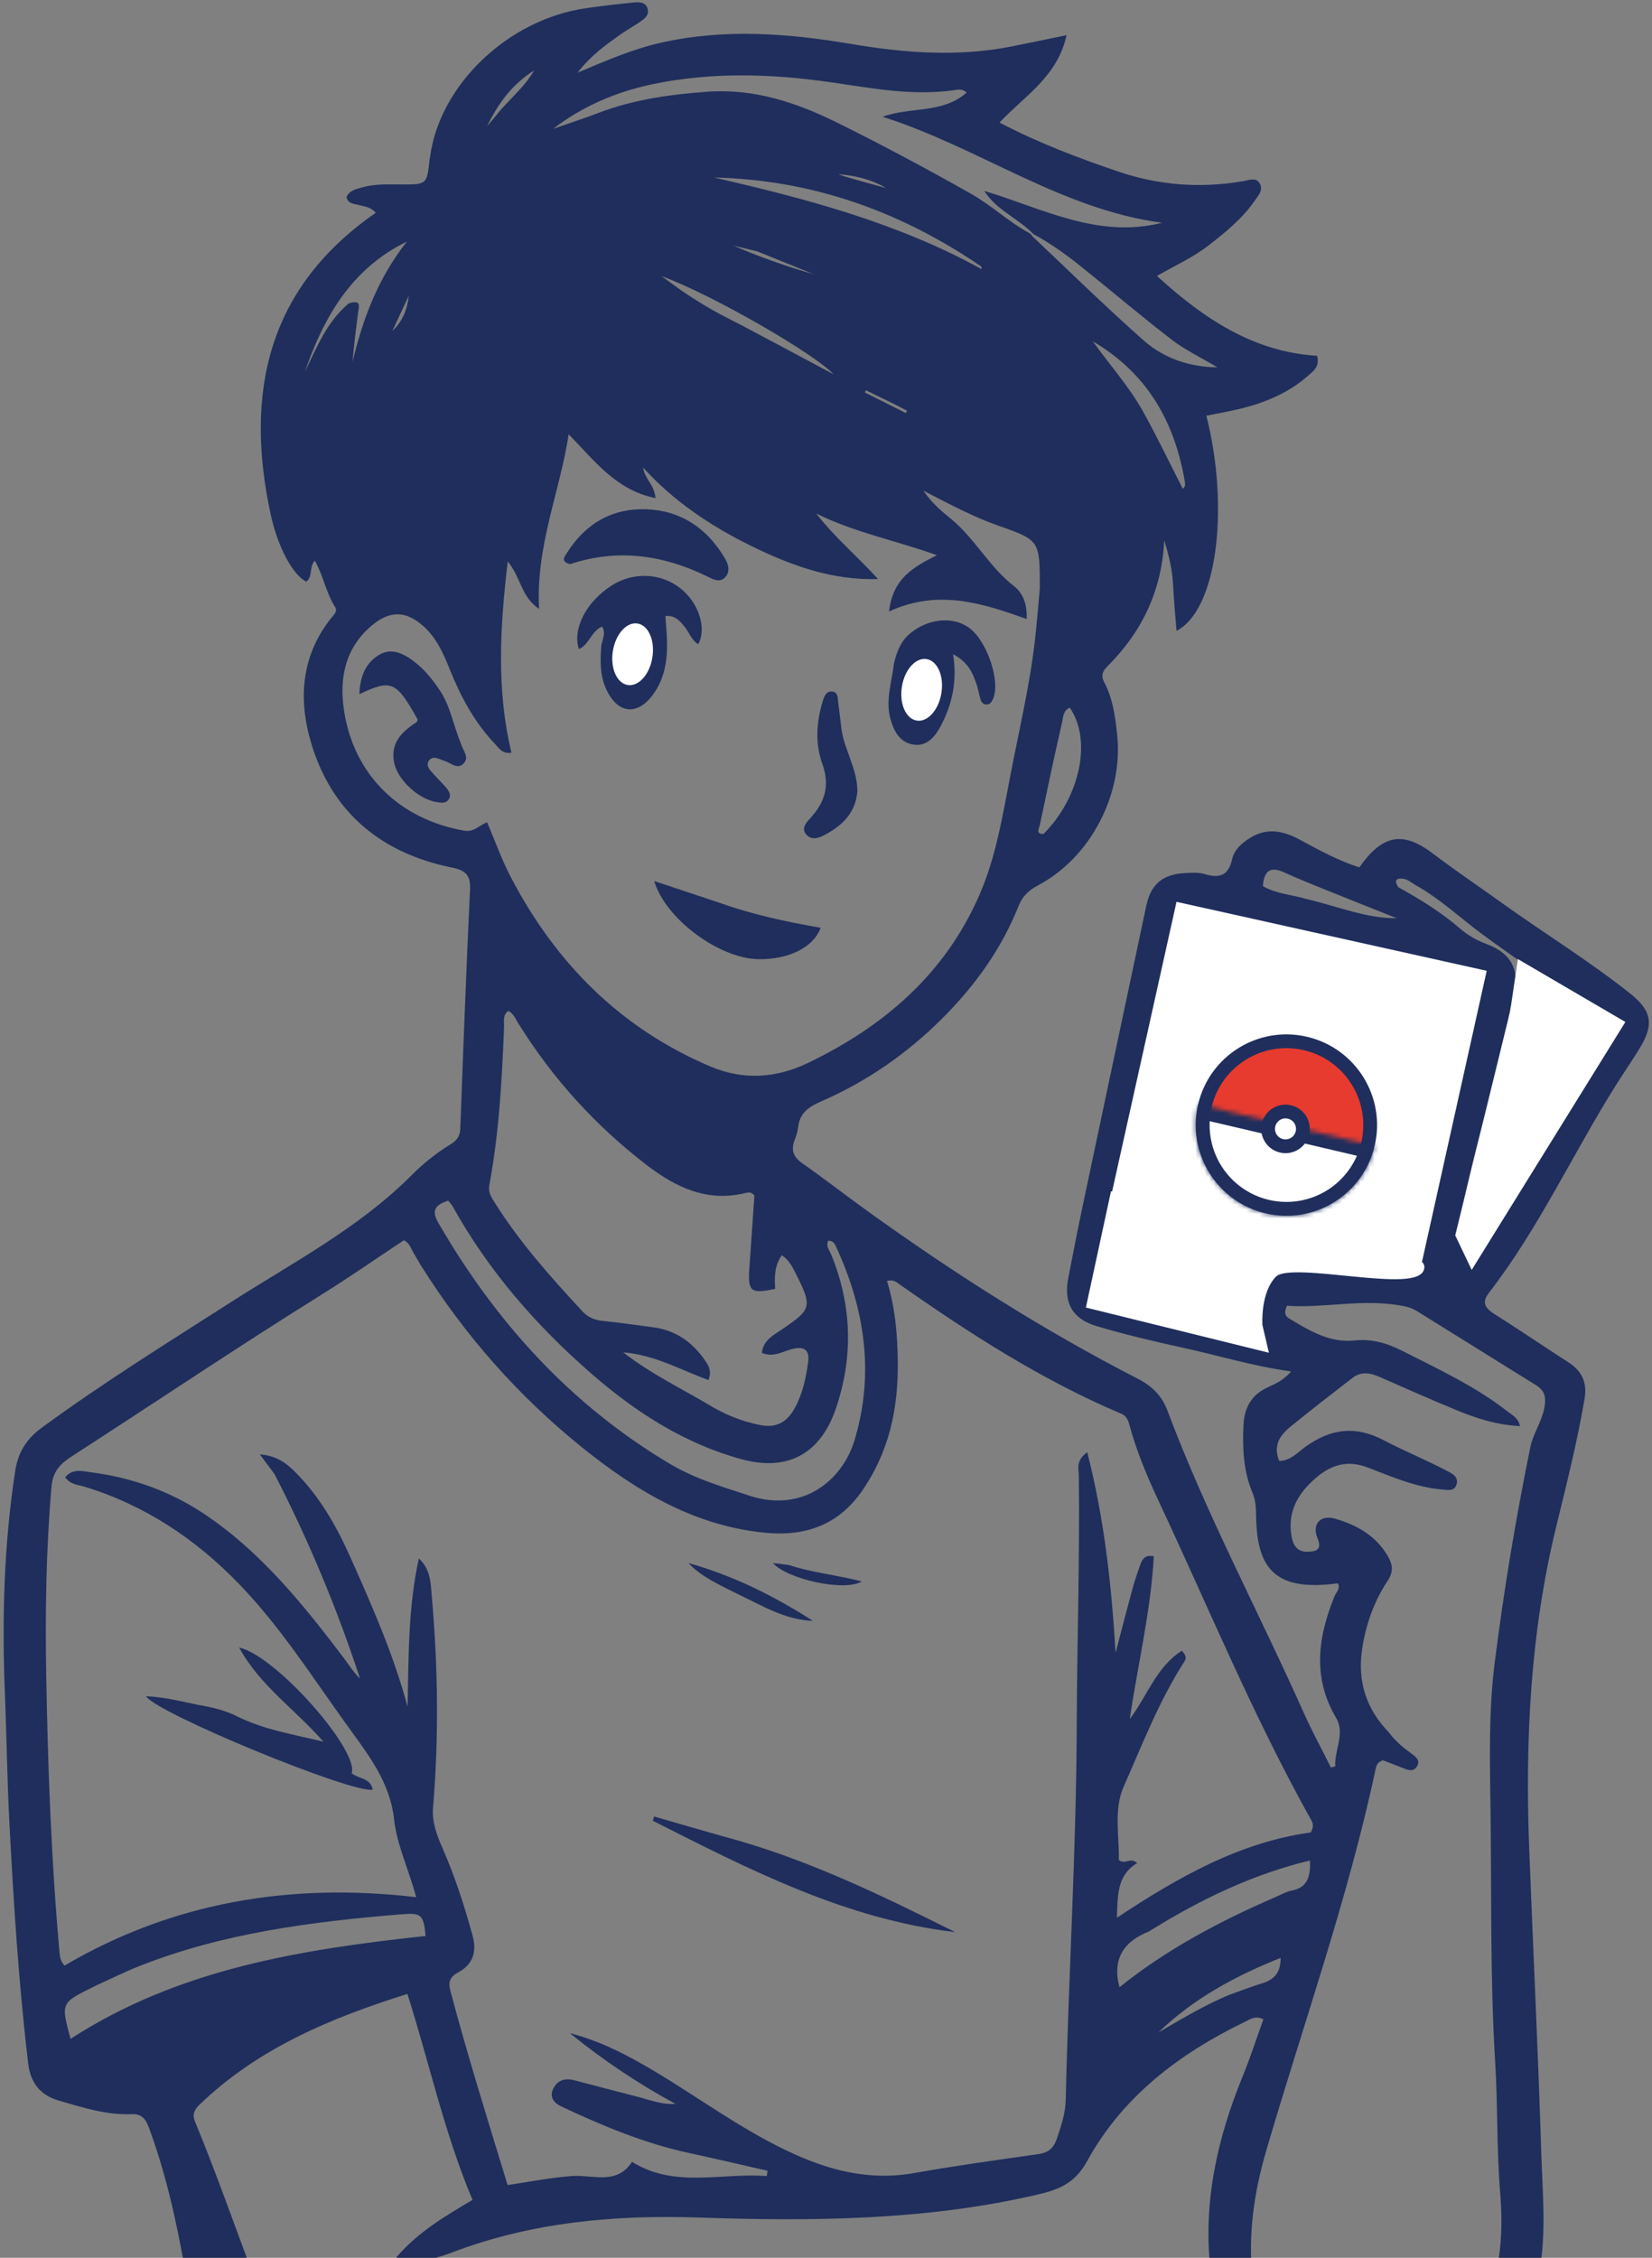 <svg width="360" height="492" viewBox="0 0 360 492" fill="none" xmlns="http://www.w3.org/2000/svg">
<rect x="0" y="0" width="360" height="492" fill="#808080" stroke="none"/>
<path d="M231.598 554.995C235.515 552.652 239.216 550.448 243.33 547.998C243.628 551.098 243.893 553.824 244.153 556.551C244.251 557.588 244.135 558.89 245.441 559.14C248.438 559.715 251.508 559.706 254.515 559.359C256.247 559.16 255.912 557.373 255.829 556.183C255.338 549.084 254.832 541.983 254.169 534.898C253.473 527.47 252.588 520.061 251.804 512.641C251.68 511.461 251.581 510.272 253.144 509.829C254.715 509.385 256.019 509.388 257.184 510.86C262.207 517.205 268.185 522.652 273.944 528.297C277.968 532.241 282.491 535.596 287.444 538.284C294.695 542.219 302.242 544.031 310.327 540.809C312.663 539.878 314.828 538.624 316.208 536.539C324.757 523.634 332.723 510.335 335.485 494.879C337.002 486.391 336.128 477.608 335.862 468.98C335.182 446.929 334.091 424.891 333.24 402.845C332.327 379.18 333.492 355.699 339.152 332.561C341.398 323.38 343.701 314.199 345.296 304.861C345.913 301.242 344.751 298.771 341.759 296.847C336.352 293.369 331.042 289.738 325.601 286.314C323.631 285.075 322.872 283.786 324.391 281.825C335.329 267.702 342.731 251.424 352.187 236.399C353.868 233.728 355.662 231.128 357.311 228.437C360.44 223.33 359.998 220.293 355.319 216.563C346.35 209.413 336.553 203.42 327.247 196.737C322.214 193.123 317.074 189.652 312.135 185.915C305.333 180.77 300.977 182.272 296.223 189.013C291.711 187.583 287.533 185.297 283.348 183.032C279.766 181.095 276.203 180.227 272.406 182.598C270.532 183.768 268.958 185.167 268.476 187.311C267.695 190.788 265.753 191.451 262.563 190.481C261.158 190.054 259.539 190.186 258.029 190.273C253.301 190.547 250.778 192.751 249.795 197.382C245.195 219.044 240.595 240.705 236.023 262.373C234.893 267.726 233.836 273.095 232.803 278.468C231.767 283.859 233.594 287.366 238.948 288.969C245.206 290.843 251.592 292.333 257.979 293.731C265.599 295.398 273.063 297.712 281.345 298.851C279.665 300.856 277.811 301.588 276.106 302.39C272.601 304.039 271.157 306.9 270.982 310.521C270.737 315.567 270.95 320.584 272.961 325.332C273.718 327.118 273.691 328.974 273.737 330.841C274.006 341.94 278.011 346.86 291.531 345.022C292.188 346.168 291.177 346.95 290.824 347.82C287.206 356.733 285.936 365.511 291.182 374.392C293.188 377.787 290.737 381.38 290.986 384.93C290.665 385.003 290.345 385.076 290.025 385.149C288.038 381.169 285.899 377.256 284.089 373.197C274.292 351.219 262.868 329.973 254.409 307.394C253.209 304.19 251.078 302.052 247.937 300.439C227.302 289.844 207.79 277.411 188.983 263.864C184.239 260.447 179.627 256.847 174.838 253.497C172.868 252.119 172.331 250.611 173.159 248.444C173.491 247.575 173.805 246.665 173.907 245.75C174.259 242.599 176.043 241.272 178.986 239.99C188.922 235.662 197.738 229.543 205.436 221.831C212.549 214.704 218.291 206.691 222.014 197.315C222.851 195.207 224.282 193.951 226.239 192.913C237.732 186.814 244.821 172.985 243.448 160.1C243.022 156.106 242.494 152.197 240.617 148.641C239.716 146.932 240.567 145.96 241.547 144.975C249.045 137.437 253.208 128.427 253.705 117.72C254.669 120.906 255.472 124.051 255.629 127.349C255.788 130.694 256.122 134.031 256.386 137.465C265.065 133.062 268.067 111.121 262.889 90.588C265.481 90.057 268.091 89.621 270.648 88.979C275.923 87.653 280.857 85.555 284.992 81.928C286.166 80.899 287.664 79.881 287.013 77.539C273.198 76.674 262.41 69.537 252.11 60.126C256.243 57.793 260.062 56.044 263.378 53.47C267.085 50.592 270.711 47.65 273.417 43.757C274.205 42.623 275.358 41.405 274.509 39.963C273.687 38.57 272.112 39.269 270.954 39.471C261.65 41.093 252.527 40.39 243.616 37.363C234.883 34.396 226.264 31.124 217.81 26.714C223.173 20.948 230.409 16.801 232.426 7.663C227.866 8.602 224.166 9.387 220.456 10.122C208.803 12.432 197.195 11.561 185.603 9.6C171.806 7.266 158.002 6.191 144.157 9.282C138.122 10.629 132.457 13.037 125.857 15.841C128.806 12.062 131.831 9.924 134.827 7.772C136.344 6.682 137.992 5.775 139.538 4.723C140.516 4.057 141.521 3.238 141.118 1.883C140.698 0.468 139.339 0.428 138.198 0.538C134.707 0.877 131.219 1.285 127.746 1.779C110.761 4.197 95.826 18.432 93.721 34.164C93.69 34.395 93.63 34.623 93.605 34.855C93.023 40.23 93.024 40.21 87.27 40.197C84.467 40.191 81.643 40.043 78.901 40.844C77.573 41.233 76.136 41.469 75.494 42.997C75.875 44.472 77.216 44.394 78.275 44.696C79.374 45.01 80.589 44.99 81.902 46.365C58.29 62.69 53.246 85.595 58.991 112.114C60.544 119.285 63.84 125.316 66.737 126.749C68.239 125.652 67.292 123.589 68.599 122.165C70.474 125.437 71.045 129.204 73.043 132.322C73.587 133.171 72.853 133.847 72.338 134.482C65.312 143.147 64.937 153.091 68.136 162.974C72.856 177.56 83.552 186.023 98.472 189.052C101.466 189.66 102.577 190.699 102.429 193.838C101.606 211.216 100.951 228.602 100.306 245.988C100.246 247.624 99.522 248.54 98.235 249.329C95.132 251.233 92.29 253.492 89.725 256.067C78.189 267.648 63.777 275.136 50.211 283.828C36.33 292.722 22.318 301.413 9.014 311.181C5.759 313.571 3.938 316.528 3.336 320.422C0.849 336.517 0.409 352.702 1.067 368.946C1.44 378.166 1.544 387.398 2.02 396.612C2.934 414.329 4.053 432.033 6.144 449.663C6.644 453.877 8.771 456.572 12.798 457.738C17.959 459.232 23.11 460.922 28.575 460.699C30.888 460.605 31.706 461.632 32.474 463.706C38.887 481.029 40.991 499.268 44.001 517.301C46.131 530.06 47.864 542.888 49.578 555.712C49.965 558.606 51.262 559.381 53.929 559.377C75.928 559.348 97.927 559.425 119.927 559.402C123.202 559.398 126.381 558.725 129.528 557.639C146.756 551.69 164.276 546.576 181.14 539.591C185.003 537.992 188.797 536.227 192.705 534.709C180.005 543.041 165.044 546.862 151.231 554.827C153.75 555.812 155.323 555.351 156.737 554.731C163.393 551.815 170.304 549.624 177.228 547.491C188.992 543.866 199.068 536.894 209.831 531.291C218.964 526.537 227.686 521.066 236.487 515.735C237.569 515.079 238.648 514.323 239.997 514.303C242.454 518.043 241.954 521.834 238.552 524.738C232.179 530.177 224.944 534.224 217.324 537.608C203.11 543.92 188.872 550.177 174.656 556.485C173.443 557.024 171.995 557.306 170.925 559.222C174.94 559.684 178.386 558.88 181.743 557.924C192.142 554.962 201.792 550.221 211.449 545.447C220.95 540.749 229.78 535.138 237.718 528.112C238.82 527.137 239.886 525.979 241.892 525.621C242.194 530.651 242.671 535.591 243.187 540.517C243.407 542.616 241.175 543.742 239.575 544.934C233.704 549.309 227.857 553.716 221.554 558.447C226.073 559.717 228.456 556.633 231.598 554.995ZM224.282 50.782C219.77 48.312 216.033 44.735 211.527 42.186C201.967 36.778 192.291 31.608 182.452 26.737C173.55 22.33 164.321 19.261 154.167 19.993C146.097 20.574 138.145 21.662 130.525 24.568C127.233 25.824 123.875 26.91 120.547 28.072C126.976 23.119 134.31 20.018 142.03 18.387C154.948 15.657 168.036 16.047 181.085 17.931C189.971 19.214 198.834 20.943 207.897 19.653C208.735 19.534 209.748 19.26 210.641 20.184C205.413 24.837 198.322 23.216 192.345 25.449C213.247 32.077 231.212 45.62 253.245 48.544C239.235 52.089 227.161 45.404 214.482 41.594C217.103 45.747 221.699 47.462 225.228 51.024C228.834 52.981 232.17 55.352 235.362 57.903C242.024 63.229 248.514 68.775 255.273 73.972C258.231 76.247 261.676 77.889 265.272 80.04C259.796 80.026 253.919 78.326 249.317 74.267C241.003 66.936 233.094 59.147 225.026 51.538C224.871 51.393 224.843 51.115 224.282 50.782ZM59.816 321.221C67.23 335.586 73.424 350.452 78.461 365.81C76.98 364.351 75.95 362.663 74.761 361.096C66.051 349.627 57.069 338.453 44.956 330.212C37.323 325.02 28.962 322.035 19.908 320.844C18.041 320.598 15.82 319.913 14.198 321.928C15.391 323.557 17.046 323.549 18.431 323.973C31.616 328.007 42.648 335.372 52.164 345.239C61.066 354.468 67.913 365.22 75.34 375.562C79.975 382.018 84.963 388.096 85.874 396.448C86.478 401.989 88.983 407.118 90.695 413.421C63.136 410.198 37.552 414.542 14.048 428.333C13.088 427.218 13.048 426.285 12.964 425.356C11.159 405.351 10.432 385.29 10.072 365.221C9.826 351.446 10.037 337.666 11.224 323.912C11.503 320.687 13.104 318.995 15.622 317.369C33.789 305.636 51.728 293.552 70.086 282.11C76.207 278.296 82.131 274.167 88.018 270.266C89.359 270.968 89.551 272.087 90.084 272.964C90.628 273.862 91.123 274.79 91.68 275.679C101.191 290.87 112.887 304.166 126.84 315.402C138.643 324.906 151.469 332.608 166.974 334.024C175.409 334.795 182.701 332.402 187.931 324.786C193.779 316.273 195.732 306.966 195.645 296.934C195.593 290.892 195.077 284.914 193.284 279.125C194.721 278.769 195.344 279.397 195.992 279.852C211.321 290.606 227.014 300.734 244.343 308.067C245.444 308.533 245.85 309.485 246.127 310.518C247.711 316.408 250.095 321.99 252.673 327.497C263.42 350.446 273.094 373.907 285.445 396.092C285.885 396.882 286.567 397.654 285.63 399.32C270.306 401.399 256.759 409.026 243.399 417.904C243.542 412.889 243.458 408.569 247.818 405.985C246.295 404.608 245.196 406.462 243.807 405.298C243.947 400.125 242.64 394.374 244.867 389.336C248.92 380.167 252.548 370.747 257.991 362.233C258.368 361.643 258.784 361.031 257.549 359.719C251.977 363.25 249.971 369.622 246.192 374.616C247.942 362.733 250.777 351.093 251.435 339.143C249.405 338.696 248.863 339.919 248.426 341.14C247.797 342.897 247.207 344.673 246.718 346.473C245.479 351.027 244.306 355.598 243.106 360.162C242.223 345.482 240.671 331.091 236.924 316.449C234.359 318.339 235.08 320.117 235.098 321.621C235.314 339.734 234.706 357.84 234.643 375.946C234.55 403.181 232.852 430.353 232.244 457.563C232.177 460.553 231.242 463.276 230.305 466.051C229.628 468.059 228.489 469.089 226.343 469.397C217.328 470.688 208.299 471.921 199.336 473.519C189.311 475.307 180.367 472.932 171.29 468.576C161.09 463.681 152.098 457.003 142.481 451.266C136.711 447.824 130.791 444.744 124.172 443.05C131.381 448.885 139.014 454.039 147.201 458.46C144.17 458.683 141.481 457.554 138.714 456.854C134.182 455.706 129.668 454.486 125.142 453.316C123.07 452.78 121.333 453.337 120.475 455.347C119.734 457.084 120.815 458.325 122.293 459.017C131.279 463.227 140.403 467.064 150.166 469.166C155.882 470.396 161.572 471.744 167.273 473.04C167.209 473.425 167.146 473.811 167.082 474.197C157.266 473.408 147.076 476.925 137.725 471.096C134.431 476.221 129.164 473.88 124.755 474.179C120.012 474.5 115.361 475.465 110.619 476.153C106.219 461.785 101.874 447.868 98.132 433.77C97.623 431.852 98.106 430.749 99.856 429.805C103.089 428.062 103.948 425.341 102.977 421.786C101.188 415.242 99.102 408.813 96.376 402.594C95.157 399.814 94.103 397.062 94.371 393.849C95.648 378.564 95.445 363.269 94.105 348.001C93.855 345.156 93.91 342.04 91.279 339.605C88.913 350.274 89.055 361.102 88.82 371.916C85.764 360.558 81.058 349.875 76.293 339.218C73.222 332.349 69.514 325.875 64.093 320.539C62.231 318.707 60.149 317.21 56.617 316.929C57.904 318.631 58.724 319.716 59.816 321.221ZM86.403 491.851C86.963 493.947 88.556 493.744 90.06 493.348C92.883 492.604 95.736 491.896 98.457 490.86C115.812 484.252 133.866 482.617 152.231 483.233C176.811 484.059 201.309 483.908 225.475 478.373C230.314 477.265 234.059 476.125 236.923 470.904C244.631 456.856 257.034 447.468 271.343 440.552C272.447 440.019 273.544 439.153 275.32 440.026C273.827 444.159 272.473 448.352 270.812 452.421C265.26 466.019 262.103 480.002 263.809 494.769C264.125 497.507 262.976 498.505 260.495 498.992C252.812 500.501 245.157 502.165 237.699 504.594C211.583 513.1 185.184 520.689 158.558 527.363C135.916 533.038 112.969 537.515 89.825 540.754C77.073 542.539 74.951 541.355 69.251 529.694C58.612 507.93 51.691 484.681 42.502 462.335C41.901 460.875 42.235 459.836 43.455 458.659C56.172 446.397 71.904 439.806 88.775 434.505C93.537 449.405 96.811 464.81 102.977 479.389C97.018 482.898 91.191 486.335 86.403 491.851ZM226.598 128.248C226.25 131.966 225.962 135.69 225.542 139.399C224.414 149.369 222.072 159.125 220.181 168.959C218.487 177.775 217.048 186.719 213.449 194.989C205.951 212.219 192.634 223.698 175.962 231.68C169.031 234.998 161.883 235.391 154.885 232.432C135.214 224.115 121.054 209.835 111.282 191.073C109.314 187.295 107.882 183.239 106.153 179.194C104.305 179.888 103.293 181.389 101.188 181.021C86.99 178.536 77 168.802 74.933 154.584C73.936 147.723 75.227 141.279 80.883 136.423C84.9 132.975 88.486 132.988 92.42 136.59C95.263 139.192 96.725 142.679 98.126 146.139C100.516 152.041 103.5 157.552 107.941 162.189C108.796 163.081 109.444 164.329 111.453 164.027C108.178 150.444 108.928 136.866 110.645 122.353C113.563 125.846 113.497 130.004 117.475 132.691C116.733 118.874 122.037 107.155 123.922 94.626C129.596 100.443 134.243 106.798 142.838 108.541C142.639 105.619 140.409 104.298 140.155 101.902C146.757 109.185 154.729 114.526 163.431 118.83C172.186 123.16 181.213 126.489 191.345 126.185C186.88 121.283 181.887 117.1 177.881 111.907C186.242 116.052 195.338 117.813 204.169 120.981C199.177 123.528 194.572 125.912 193.746 133.251C204.341 128.341 214.006 131.388 223.714 134.898C223.917 131.369 222.686 129.05 220.983 127.736C215.604 123.586 212.49 117.416 207.326 113.138C205.335 111.489 203.273 109.91 201.218 106.921C207.211 110.025 212.252 112.701 217.686 114.599C226.63 117.722 226.589 117.839 226.598 128.248ZM302.608 377.454C297.726 372.408 295.796 366.375 296.813 359.471C297.605 354.097 299.392 349.006 302.392 344.473C303.729 342.454 303.488 340.891 302.386 339.024C299.771 334.596 295.624 332.295 290.927 330.939C287.732 330.017 285.837 332.146 287.114 335.215C288.205 337.835 286.675 338.094 284.913 338.145C282.81 338.206 281.828 336.887 281.469 334.902C280.541 329.775 282.514 325.919 286.255 322.494C289.794 319.254 293.45 318.019 298.086 319.801C303.312 321.81 308.487 324.086 314.166 324.568C315.368 324.67 316.964 325.114 317.426 323.4C317.852 321.822 316.524 321.154 315.374 320.548C310.822 318.15 306.03 316.209 301.494 313.827C295.301 310.574 289.916 311.361 284.473 315.281C282.775 316.503 281.242 318.322 278.769 318.36C277.36 315.017 278.93 312.754 281.195 310.907C285.63 307.289 290.171 303.801 294.69 300.288C296.593 298.809 298.575 299.141 300.639 300.053C306.198 302.51 311.764 304.952 317.376 307.282C321.746 309.096 326.236 310.527 331.224 310.769C330.835 308.913 329.561 308.398 328.594 307.638C321.552 302.108 313.482 298.384 305.558 294.36C302.178 292.644 298.914 291.715 295.161 292.106C289.696 292.675 285.273 289.922 280.866 287.279C280.196 286.877 279.688 286.109 280.456 284.54C288.841 285.12 297.482 282.83 306.193 284.683C307.094 284.875 308.009 285.231 308.791 285.715C317.435 291.066 326.044 296.477 334.69 301.826C336.706 303.074 336.974 304.599 336.524 306.879C335.926 309.906 334.081 312.431 333.483 315.363C330.315 330.898 327.71 346.533 325.729 362.263C324.354 373.18 324.679 384.145 324.82 395.13C325.051 413.232 324.725 431.352 325.831 449.424C326.409 458.871 326.137 468.33 326.911 477.769C327.592 486.078 327.132 494.396 323.815 502.193C320.293 510.47 316.262 518.52 311.678 526.275C308.593 531.495 306.043 532.697 300.005 531.433C288.73 529.072 281.422 521.67 277.017 511.637C270.864 497.626 271.771 482.875 275.914 468.718C284.007 441.061 293.72 413.875 299.743 385.623C299.908 384.851 300.061 383.978 301.381 383.594C302.731 384.116 304.361 384.731 305.979 385.376C307.014 385.788 308.056 386.091 308.775 384.931C309.521 383.728 308.707 382.967 307.821 382.314C306.03 380.994 304.246 379.67 302.608 377.454ZM153.874 305.764C147.853 302.256 141.567 299.174 135.818 294.701C142.671 295.224 148.356 298.556 154.386 300.725C155.172 298.713 154.38 297.54 153.581 296.384C150.86 292.445 147.233 289.897 142.411 289.244C138.705 288.741 134.998 288.222 131.279 287.834C129.55 287.653 128.118 287.045 126.956 285.793C119.957 278.248 113.108 270.58 107.646 261.803C106.977 260.728 106.36 259.721 106.635 258.245C108.755 246.859 109.388 235.328 109.843 223.782C109.89 222.589 109.498 221.214 110.755 220.296C111.951 220.885 112.345 222.037 112.949 223.007C120.437 235.036 129.805 245.367 141.06 253.978C147.399 258.828 154.233 262.025 162.526 259.955C163.076 259.817 163.688 259.714 164.396 260.499C164.047 265.564 163.695 270.881 163.31 276.197C162.928 281.476 163.546 282.013 168.931 280.855C168.737 278.332 168.764 275.811 170.366 273.544C171.932 274.544 172.655 276.016 173.383 277.464C177.071 284.793 176.894 285.303 170.308 289.758C168.481 290.994 166.297 292.116 166.02 294.813C168.548 295.871 170.523 294.504 172.619 293.973C175.11 293.342 176.497 294.009 176.097 296.901C175.614 300.393 174.882 303.825 173.153 306.916C171.54 309.802 169.293 311.268 165.632 310.531C161.535 309.705 157.811 308.234 153.874 305.764ZM271.111 250.414C272.682 251.682 274.253 252.951 276.425 254.704C268.603 254.708 262.785 256.973 259.495 264.031C256.035 261.344 253.973 258.184 253.889 254.568C253.613 242.831 255.573 231.968 265.552 223.792C275.711 215.469 294.797 213.84 303.802 227.955C310.907 239.093 308.798 257.489 298.742 266.148C297.267 267.418 295.812 268.823 293.454 269.208C292.157 266.648 290.816 264.09 289.557 261.492C288.186 258.665 285.365 257.54 282.556 255.89C285.06 255.209 287.094 254.692 289.106 254.101C295.22 252.305 298.291 247.868 299.149 241.876C300.03 235.729 299.194 229.793 294.082 225.597C287.297 220.027 275.743 220.703 270.23 226.638C264.327 232.993 264.546 243.178 271.111 250.414ZM146.157 319.099C124.398 306.196 108.041 288.123 95.472 266.393C93.802 263.506 95.201 262.482 97.66 261.628C98.058 262.125 98.403 262.451 98.623 262.847C106.371 276.803 116.66 288.653 128.635 299.126C138.338 307.612 148.979 314.508 161.515 317.965C171.584 320.741 178.762 316.847 182.13 306.995C185.983 295.725 185.658 284.515 181.164 273.45C180.766 272.472 179.894 271.534 180.497 270.36C181.39 270.373 181.799 270.829 182.04 271.346C188.437 285.036 190.636 299.238 186.206 313.884C183.592 322.529 174.978 329.802 163.214 325.898C157.556 324.02 151.807 322.393 146.157 319.099ZM20.964 432.653C24.155 431.216 27.292 429.643 30.546 428.364C48.789 421.195 67.985 418.762 87.334 417.161C91.9 416.783 92.275 417.193 92.742 421.874C65.655 424.806 38.932 429.026 15.38 444.297C13.245 436.505 13.269 436.452 20.185 433.052C20.29 433.001 20.392 432.943 20.964 432.653ZM254.446 211.827C254.928 208.952 255.372 206.07 255.901 203.203C256.847 198.077 258.765 196.999 263.735 198.265C275.384 201.232 287.079 204.019 298.73 206.979C302.846 208.024 307.159 208.481 311.034 210.355C310.548 212.657 309.296 212.52 307.764 212.143C299.72 210.159 291.684 208.131 283.598 206.327C277.353 204.933 271.15 203.326 264.939 201.829C262.067 201.137 259.814 200.061 257.905 202.762C256.084 205.339 256.036 208.009 259.256 210.304C257.212 211.004 256.764 212.492 256.426 214.11C254.949 221.184 253.541 228.275 251.891 235.309C249.13 247.087 248.609 259.417 243.269 270.628C244.703 271.331 246.127 269.845 247.629 270.468C242.618 272.944 241.029 275.121 242.581 278.389C244.646 282.735 247.665 282.754 250.871 279.132C250.761 280.356 249.544 281.08 250.142 282.25C257.161 283.495 264.149 284.774 271.154 285.952C273.198 286.296 274.263 287.186 274.083 289.218C273.255 289.844 272.55 289.634 271.88 289.477C262.908 287.368 253.91 285.362 244.983 283.075C240.73 281.985 239.626 279.386 240.829 274.959C241.591 272.154 242.401 269.351 242.948 266.502C246.42 248.406 250.283 230.393 254.446 211.827ZM311.718 231.731C311.376 232.254 311.544 233.111 310.565 233.364C306.309 223.29 299.503 216.109 288.206 214.303C277.224 212.547 267.916 216.362 259.601 224.072C258.788 220.198 259.497 217.372 260.106 214.538C260.27 213.775 260.696 213.265 261.469 213.136C264.559 212.621 266.412 210.626 267.576 207.917C268.145 206.594 268.834 206.259 270.279 206.613C281.948 209.471 293.631 212.27 305.327 215.015C307.437 215.51 308.754 216.215 308.214 218.759C307.825 220.592 308.536 222.411 310.032 223.436C313.155 225.574 313.358 228.19 311.718 231.731ZM331.015 244.376C326.317 251.996 322.153 259.914 317.874 267.809C320.547 251.297 326.313 235.584 329.216 219.242C332.07 219.485 332.587 220.657 332.436 222.656C332.198 225.803 333.013 228.679 335.512 230.859C337.363 232.473 337.225 234.237 336.013 236.163C334.397 238.731 332.844 241.337 331.015 244.376ZM304.741 193.345C303.53 191.618 304.595 191.262 305.998 191.53C306.864 191.695 307.623 192.4 308.437 192.851C313.779 195.815 318.194 200.023 323.062 203.621C330.761 209.311 338.788 214.558 346.61 220.085C351.027 223.205 351.112 224.13 348.267 228.595C341.8 238.744 335.725 249.115 330.253 259.842C327.718 264.811 324.415 269.308 320.815 273.615C322.963 268.743 325.286 263.971 327.82 259.313C333.566 248.755 339.395 238.241 345.239 227.736C346.607 225.276 347.176 223.018 344.875 220.758C342.334 218.263 339.973 218.842 337.692 221.358C337.138 219.471 339.143 218.282 338.126 216.657C336.508 215.816 334.721 216.298 333.001 216.243C331.384 216.191 330.269 215.851 330.3 213.913C330.371 209.495 327.705 207.112 323.911 205.703C321.794 204.917 319.862 203.817 318.187 202.363C314.187 198.891 309.733 196.126 304.741 193.345ZM251.044 420.476C261.738 413.863 272.938 408.457 285.463 405.422C285.632 409.053 284.867 411.319 281.49 411.98C280.367 412.2 279.313 412.804 278.243 413.267C266.027 418.557 254.3 424.709 243.954 433.049C242.326 426.894 244.861 423.102 250.305 420.914C250.411 420.871 250.504 420.794 251.044 420.476ZM254.489 276.838C254.828 274.022 254.137 271.586 252.166 269.435C248.792 265.756 248.791 263.735 251.931 259.636C254.761 263.786 257.247 268.128 261.262 271.371C265.2 274.551 269.753 276.47 274.277 278.108C273.99 281.329 272.663 282.616 269.829 282.131C265.469 281.383 261.098 280.7 256.732 279.984C255.29 279.747 254.346 279.058 254.489 276.838ZM320.518 219.759C320.798 217.632 320.965 215.419 319.102 213.938C316.526 211.89 314.014 213.463 311.378 214.953C312.777 210.927 313.846 210.35 317.157 211.436C321.191 212.76 322.573 214.885 321.938 219.104C321.697 220.706 321.104 222.252 320.725 223.836C316.819 240.146 311.793 256.187 308.903 272.741C308.56 274.708 308.083 276.396 305.06 275.805C309.174 258.465 313.249 241.292 317.33 224.093C316.154 223.607 315.202 223.214 314.25 222.82C316.771 222.837 318.744 222.093 320.518 219.759ZM212.726 57.318C213.079 57.792 214.062 57.783 213.892 58.638C195.619 48.571 175.731 43.301 155.615 38.683C176.383 39.172 195.193 45.625 212.726 57.318ZM227.413 181.721C225.595 181.802 226.443 180.516 226.581 179.856C228.147 172.36 229.739 164.869 231.441 157.403C231.696 156.286 231.667 154.808 233.113 154.218C237.965 161.092 235.484 173.626 227.413 181.721ZM76.031 66.09C71.24 70.067 69.027 75.693 66.423 81.054C70.564 69.065 76.593 58.532 88.667 52.645C82.524 60.408 79.066 69.335 76.837 78.851C77.103 75.233 77.6 71.669 78.027 68.097C78.162 66.966 78.937 65.229 76.031 66.09ZM258.239 105.234C258.233 105.467 258.269 105.712 258.207 105.929C258.158 106.1 257.987 106.236 257.76 106.531C254.862 100.86 252.155 95.198 249.115 89.719C246.059 84.21 241.797 79.501 238.148 74.385C249.837 81.247 256.016 91.719 258.239 105.234ZM284.767 195.923C281.584 194.962 278.138 194.821 275.199 193.092C275.459 189.773 276.802 188.71 279.834 190.098C282.915 191.509 286.068 192.765 289.21 194.036C294.261 196.08 299.329 198.082 304.389 200.101C297.669 200.14 291.631 197.531 284.767 195.923ZM161.568 70.861C159.502 69.785 157.403 68.767 155.379 67.617C153.355 66.468 151.371 65.237 149.434 63.948C147.622 62.742 145.894 61.413 144.129 60.138C156.018 64.581 177.672 77.272 181.644 81.558C174.937 77.974 168.489 74.528 161.568 70.861ZM267.612 434.805C262.313 437.056 257.389 440.025 252.419 442.911C260.056 435.537 269.12 430.621 279.067 426.647C279.096 429.957 277.571 431.421 275.054 432.191C272.711 432.909 270.412 433.77 267.612 434.805ZM301.268 273.521C298.882 276.767 295.652 277.448 290.521 275.565C295.171 273.587 298.928 270.721 302.669 267.201C302.81 269.623 302.075 271.319 301.268 273.521ZM109.353 23.658C108.288 24.942 107.222 26.225 106.157 27.509C108.522 22.534 111.699 18.28 116.396 15.359C114.633 18.417 112.032 20.746 109.353 23.658ZM165.036 54.782C169.135 56.441 173.233 58.099 177.331 59.758C171.355 58.047 165.537 56.006 159.855 53.525C161.406 53.9 162.958 54.275 165.036 54.782ZM183.976 38.433C183.544 38.275 183.112 38.117 182.681 37.959C186.344 38.248 189.859 39.072 193.083 40.979C190.189 40.187 187.294 39.394 183.976 38.433ZM195.294 88.269C196.08 88.678 196.865 89.088 197.651 89.497C197.564 89.666 197.476 89.835 197.389 90.004C194.415 88.512 191.441 87.019 188.467 85.527C188.545 85.367 188.623 85.208 188.702 85.048C190.755 86.052 192.808 87.056 195.294 88.269ZM87.316 68.216C87.904 66.964 88.492 65.713 89.079 64.461C88.756 67.475 87.681 70.078 85.51 72.111C86.041 70.96 86.572 69.809 87.316 68.216Z" fill="#1F2E5C"/>
<path d="M43.03 371.48C39.184 370.689 35.648 369.784 31.8 369.63C34.378 373.474 76.882 390.914 81.218 389.994C80.745 387.411 78.122 387.624 76.633 386.432C78.326 381.496 60.146 360.787 52.12 359.022C56.596 367.281 64.206 372.386 70.483 379.532C63.495 377.867 57.271 376.837 51.573 373.973C48.993 372.676 46.165 372.026 43.03 371.48Z" fill="#1F2E5C"/>
<path d="M157.477 400.14C152.313 398.67 147.43 397.257 142.547 395.843C142.453 396.152 142.358 396.461 142.263 396.769C163.29 407.407 184.252 418.222 208.153 421.036C191.83 412.896 175.462 404.887 157.477 400.14Z" fill="#1F2E5C"/>
<path d="M160.724 347.344C166.146 349.93 171.116 352.998 177.146 353.208C168.682 347.774 159.769 343.341 150.015 340.611C152.969 343.714 156.801 345.356 160.724 347.344Z" fill="#1F2E5C"/>
<path d="M171.913 341.037C170.653 340.863 169.651 340.75 168.425 340.611C171.577 344.145 184.052 346.902 187.805 344.626C182.368 343.176 177.091 342.757 171.913 341.037Z" fill="#1F2E5C"/>
<path d="M157.202 196.869C164.197 199.36 171.461 200.877 178.819 202.178C177.283 206.515 171.685 209.167 165.166 209.015C156.728 208.818 145.046 200.313 142.563 191.992C147.533 193.646 152.105 195.168 157.202 196.869Z" fill="#1F2E5C"/>
<path d="M131.051 140.532C130.775 144.078 130.724 147.292 132.17 150.33C134.625 155.491 138.782 156.009 142.199 151.494C144.92 147.899 145.488 143.661 145.339 139.259C145.283 137.61 145.116 135.965 144.995 134.254C147.07 133.994 148.121 135.301 149.17 136.546C150.196 137.763 150.653 139.501 152.164 140.368C153.88 137.287 152.573 132.367 149.339 129.154C145.098 124.941 138.452 124.297 133.283 127.599C127.819 131.088 124.702 136.968 126.141 141.45C128.396 140.507 128.815 137.543 131.203 136.538C132.027 137.852 131.404 139.047 131.051 140.532Z" fill="#1F2E5C"/>
<path d="M194.827 144.495C194.337 148.699 192.937 152.534 194.021 156.582C194.782 159.422 196.136 161.864 199.193 162.275C202.065 162.661 203.809 160.458 205 158.203C207.483 153.499 208.645 148.468 207.688 142.565C210.941 144.233 212.052 146.729 212.903 149.402C213.212 150.375 213.359 151.398 213.662 152.373C213.873 153.048 214.295 153.602 215.14 153.513C215.793 153.445 216.089 152.956 216.341 152.431C218.108 148.753 215.245 139.913 211.309 136.901C207.819 134.229 202.25 134.733 198.301 138.06C196.372 139.685 195.457 141.858 194.827 144.495Z" fill="#1F2E5C"/>
<path d="M100.358 161.835C98.768 157.894 98.127 153.892 95.875 150.497C94.305 148.129 92.557 145.941 90.293 144.2C87.943 142.393 85.292 141.042 82.499 142.77C79.55 144.595 78.455 147.613 78.311 151.257C85.338 147.961 86.344 148.431 91.025 156.815C90.929 157.021 90.883 157.309 90.719 157.415C87.456 159.505 84.987 162.035 85.916 166.323C86.715 170.011 91.257 174.163 95.069 174.778C96.003 174.929 97.085 175.136 97.713 174.294C98.49 173.249 97.788 172.277 97.078 171.468C96.072 170.321 94.958 169.268 93.968 168.109C93.352 167.387 92.799 166.495 93.596 165.593C94.239 164.866 95.108 165.15 95.901 165.437C96.233 165.557 96.549 165.725 96.887 165.824C98.271 166.23 99.721 167.803 101.074 166.324C102.337 164.945 100.827 163.5 100.358 161.835Z" fill="#1F2E5C"/>
<path d="M124.267 122.918C134.764 119.471 144.568 120.959 154.106 125.608C155.341 126.21 156.757 127.07 157.971 125.847C159.265 124.542 158.693 122.886 157.907 121.565C154.016 115.023 148.281 111.247 140.854 110.979C133.529 110.714 127.675 113.997 123.617 120.378C123.059 121.255 122.017 122.402 124.267 122.918Z" fill="#1F2E5C"/>
<path d="M186.837 172.505C186.847 167.356 183.853 163.277 183.331 158.56C183.129 156.732 182.886 154.908 182.657 153.083C182.531 152.082 182.678 150.783 181.263 150.695C179.994 150.617 179.603 151.762 179.296 152.769C177.917 157.298 177.594 161.971 179.182 166.392C180.786 170.856 179.96 174.396 176.975 177.853C176.045 178.931 174.254 180.404 175.841 182.002C177.15 183.319 178.903 182.412 180.326 181.6C183.777 179.631 186.404 177.024 186.837 172.505Z" fill="#1F2E5C"/>
<rect width="69.259" height="65.828" transform="matrix(-0.976 -0.217 -0.217 0.976 323.979 211.55)" fill="white"/>
<path d="M277.779 277.778C281.471 274.174 309.896 281.736 309.896 276.083C309.896 270.431 242.489 260.186 242.489 260.186L237.223 284.562L275.842 294.1L274.603 288.797C274.603 288.797 274.086 281.382 277.779 277.778Z" fill="white" stroke="white"/>
<circle cx="19.748" cy="19.748" r="18.248" transform="matrix(-0.974 -0.229 -0.229 0.974 304.082 230.457)" fill="#E73B2F" stroke="#1F2E5C" stroke-width="3"/>
<mask id="path-15-inside-1_980_18153" fill="white">
<path d="M261.117 240.651C260.524 243.176 260.434 245.793 260.853 248.352C261.271 250.911 262.189 253.363 263.555 255.568C264.921 257.772 266.708 259.686 268.814 261.2C270.919 262.714 273.302 263.798 275.827 264.391C278.352 264.984 280.968 265.074 283.528 264.656C286.087 264.238 288.539 263.319 290.743 261.953C292.948 260.587 294.862 258.801 296.376 256.695C297.89 254.589 298.974 252.206 299.567 249.682L280.342 245.167L261.117 240.651Z"/>
</mask>
<path d="M261.117 240.651C260.524 243.176 260.434 245.793 260.853 248.352C261.271 250.911 262.189 253.363 263.555 255.568C264.921 257.772 266.708 259.686 268.814 261.2C270.919 262.714 273.302 263.798 275.827 264.391C278.352 264.984 280.968 265.074 283.528 264.656C286.087 264.238 288.539 263.319 290.743 261.953C292.948 260.587 294.862 258.801 296.376 256.695C297.89 254.589 298.974 252.206 299.567 249.682L280.342 245.167L261.117 240.651Z" fill="white" stroke="#1F2E5C" stroke-width="6" mask="url(#path-15-inside-1_980_18153)"/>
<circle cx="5.288" cy="5.288" r="3.788" transform="matrix(-0.974 -0.229 -0.229 0.974 286.494 242.062)" fill="white" stroke="#1F2E5C" stroke-width="3"/>
<ellipse cx="4.36" cy="6.783" rx="4.36" ry="6.783" transform="matrix(-0.988 -0.157 -0.157 0.988 206.217 144.305)" fill="white"/>
<ellipse cx="4.36" cy="6.783" rx="4.36" ry="6.783" transform="matrix(-0.988 -0.157 -0.157 0.988 143.232 136.553)" fill="white"/>
<path d="M329.6 220.362L331.158 209.799L353.501 222.877L320.766 275.69L317.649 269.151L329.6 220.362Z" fill="white" stroke="white"/>
</svg>
